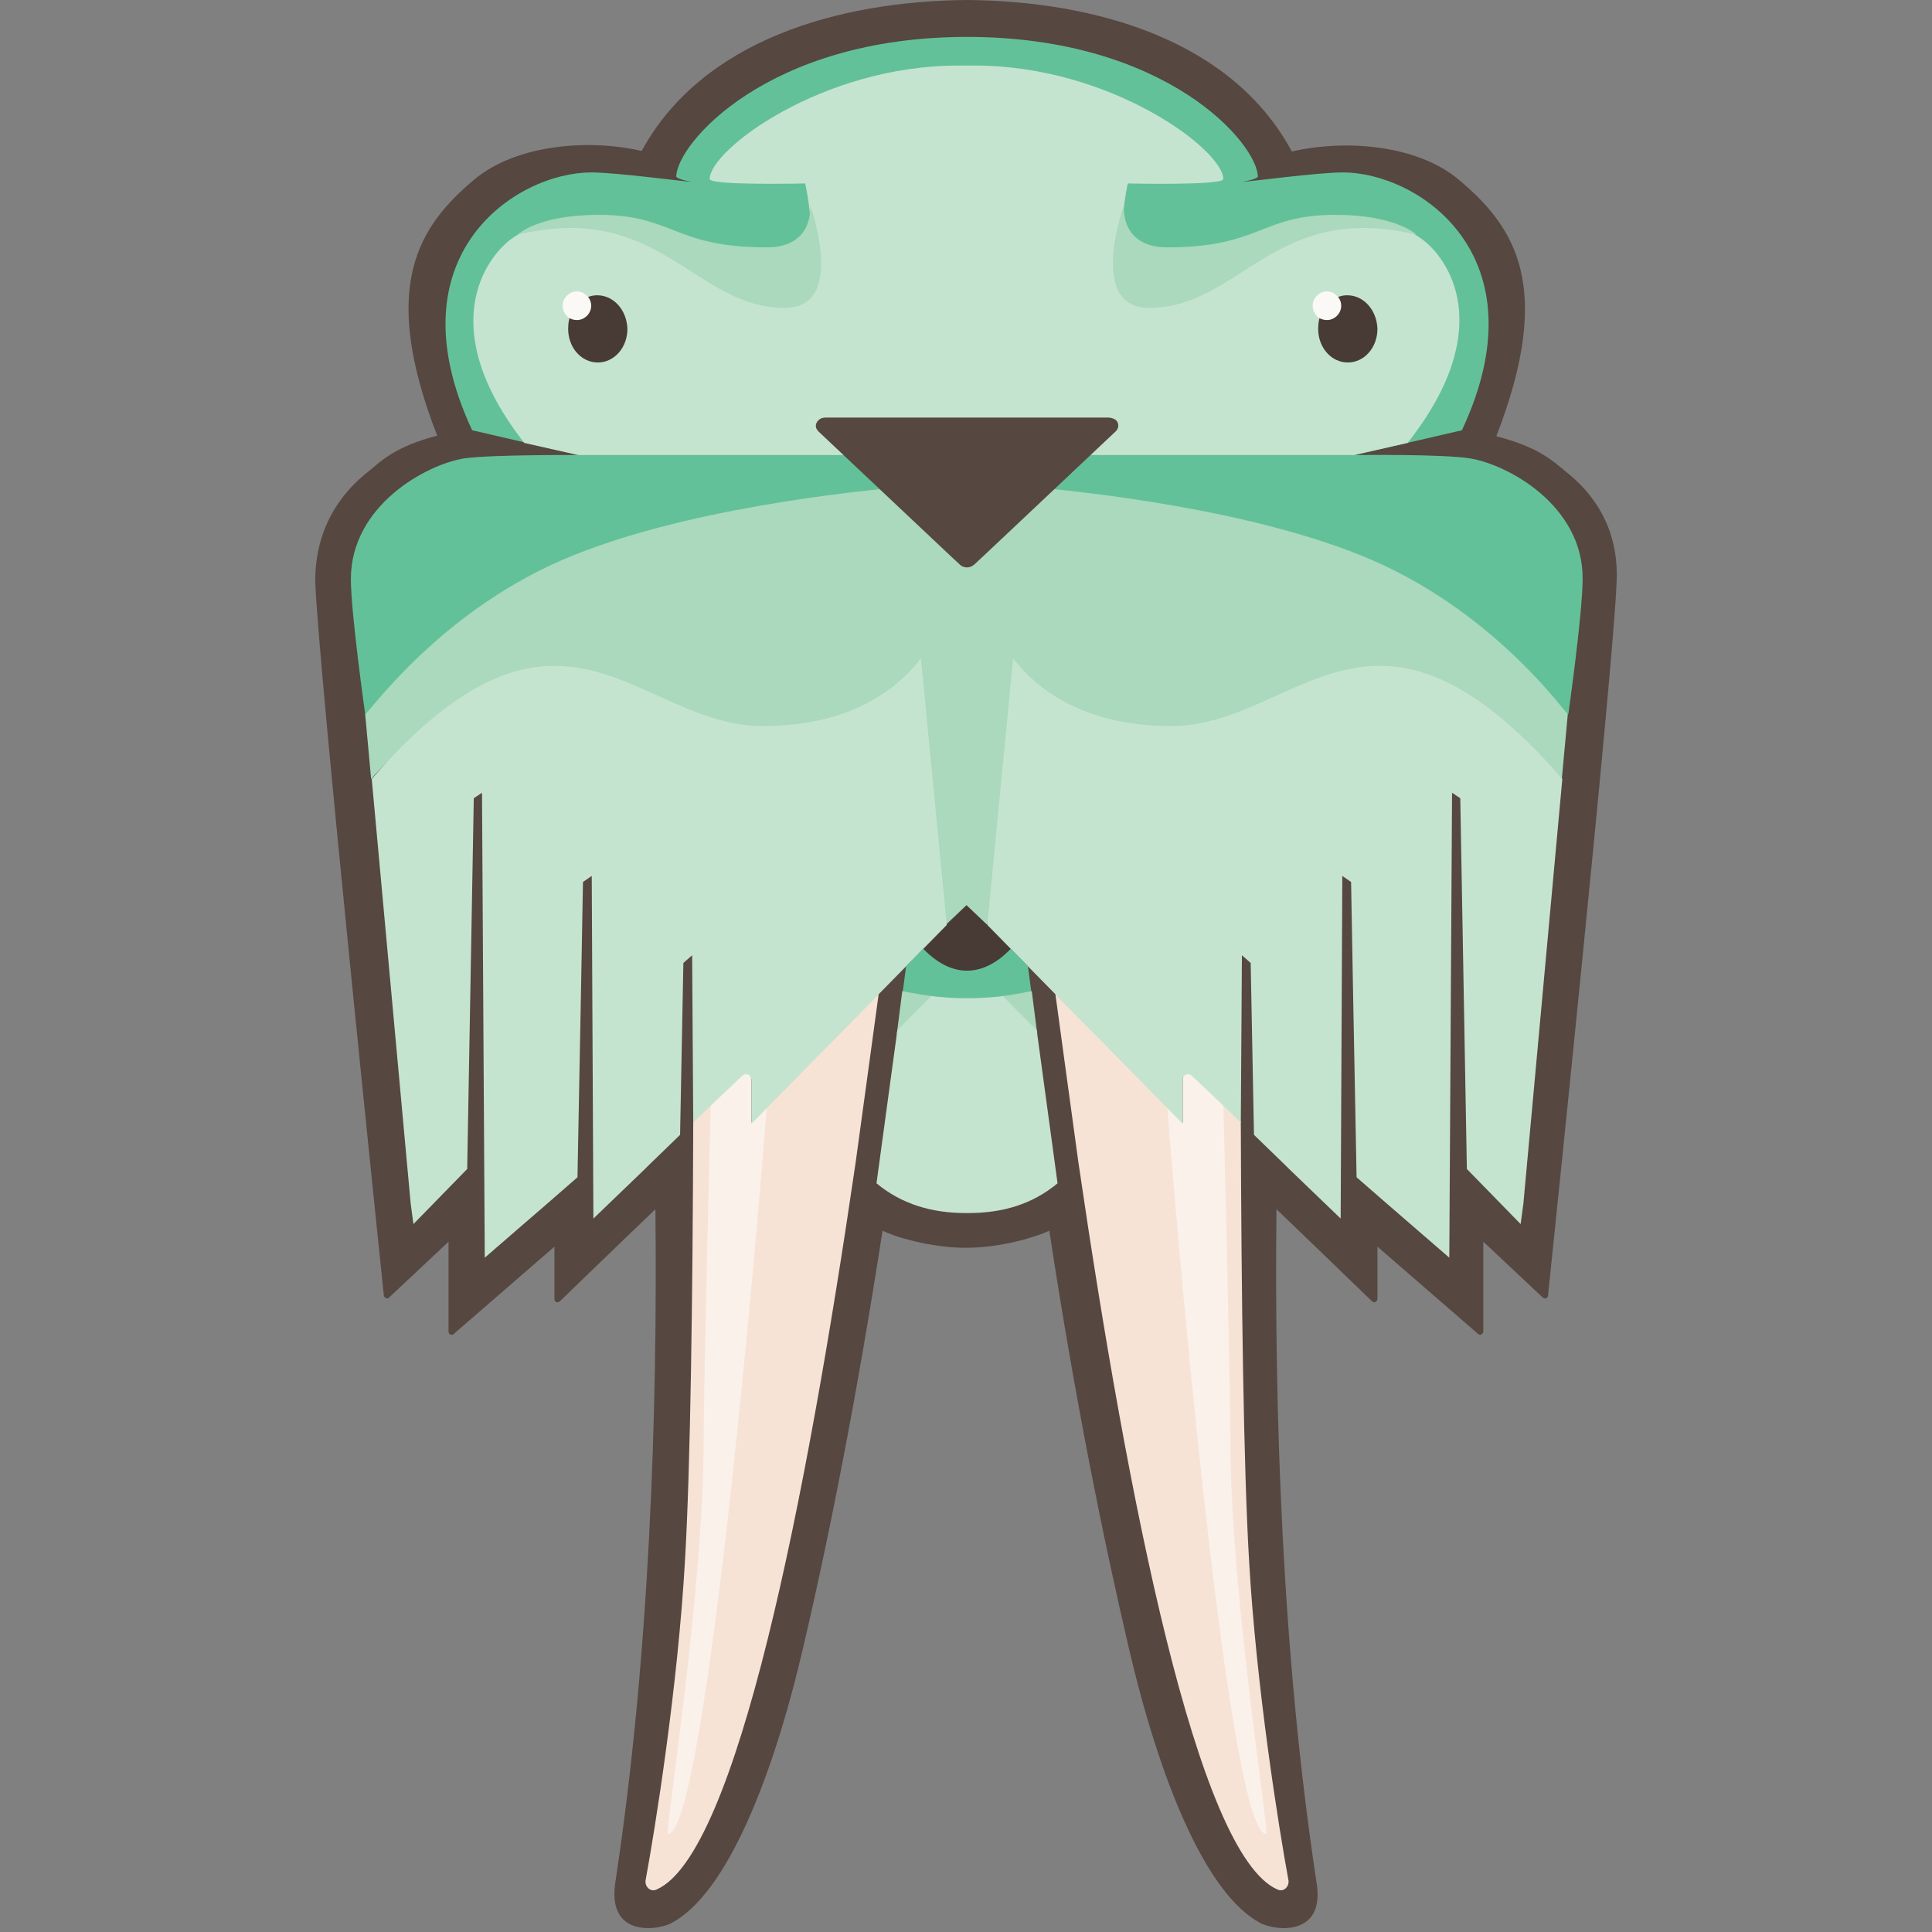 <?xml version="1.0" encoding="UTF-8" standalone="no"?>

<svg width="800px" height="800px" viewBox="-62 0 380 380" version="1.1" xmlns="http://www.w3.org/2000/svg" xmlns:xlink="http://www.w3.org/1999/xlink" preserveAspectRatio="xMidYMid">
	<rect x="-62" y="0" width="380" height="380" fill="#808080" stroke="none"/>
	<g>
		<path d="M245.829,92.642 C243.239,90.475 240.326,87.875 232.34,85.816 L232.34,85.707 C243.779,56.235 235.901,44.533 224.894,35.323 C216.908,28.605 202.987,27.305 192.088,29.797 C180.325,7.91 153.562,0.217 128.202,0 C102.843,0.217 76.08,7.91 64.209,29.689 C53.31,27.197 39.389,28.605 31.403,35.215 C20.396,44.425 12.518,56.127 23.957,85.599 L23.957,85.707 C15.971,87.766 13.166,90.475 10.576,92.642 C4.856,97.084 0,104.019 0,114.313 C0.54,130.674 13.489,254.738 13.489,254.738 C13.489,255.063 13.813,255.388 14.137,255.388 C14.353,255.388 14.461,255.28 14.568,255.172 L26.223,244.228 L26.223,261.89 C26.223,262.323 26.547,262.54 26.871,262.54 C26.979,262.54 27.195,262.54 27.302,262.323 L47.051,245.203 L47.051,255.497 C47.051,255.93 47.374,256.147 47.698,256.147 C47.914,256.147 48.022,256.039 48.13,255.93 L59.245,245.203 L66.907,237.835 C67.339,277.384 65.828,325.493 59.029,370.243 C57.95,377.503 61.943,379.236 65.504,379.236 C67.447,379.236 69.173,378.695 70.036,378.261 C80.936,372.518 90.001,349.656 95.936,324.193 C100.9,303.064 106.404,275.542 111.584,242.061 C113.958,243.253 120.972,245.42 127.987,245.42 C135.001,245.42 141.908,243.253 144.39,242.061 C149.462,275.434 155.073,302.956 160.037,324.193 C165.973,349.656 175.037,372.518 185.937,378.261 C186.8,378.695 188.635,379.236 190.469,379.236 C194.03,379.236 198.131,377.503 196.944,370.243 C190.145,325.601 188.635,277.493 189.066,237.835 L196.728,245.203 L207.843,255.93 C207.951,256.039 208.167,256.147 208.275,256.147 C208.599,256.147 208.923,255.822 208.923,255.497 L208.923,245.203 L228.671,262.323 C228.779,262.431 228.995,262.54 229.103,262.54 C229.426,262.54 229.75,262.215 229.75,261.89 L229.75,244.228 L241.405,255.172 C241.513,255.28 241.728,255.388 241.836,255.388 C242.16,255.388 242.484,255.172 242.484,254.738 C242.484,254.738 255.434,130.782 255.973,114.313 C256.405,104.019 251.549,97.084 245.829,92.642" fill="#564740">

</path>
		<path d="M132.195,181.925 L128.202,178.133 L124.21,181.925 L124.21,182.033 L119.569,186.693 C122.267,189.51 125.181,191.027 128.202,191.027 C131.224,191.027 134.138,189.51 136.836,186.693 L132.195,181.925" fill="#483A34">

</path>
		<path d="M140.936,194.927 L115.468,194.927 L114.389,203.379 L142.016,203.379 L140.936,194.927" fill="#AAD9BD">

</path>
		<path d="M110.828,195.469 C110.828,195.469 107.483,220.065 106.296,228.625 C96.583,295.046 82.878,364.825 67.123,371.652 C65.936,372.193 64.857,371.11 64.964,369.918 C66.907,359.408 71.331,331.669 72.734,306.856 C73.813,288.436 74.245,255.063 74.353,220.607 L83.85,211.505 C84.605,210.747 85.792,211.072 85.792,212.264 L85.792,220.824 L110.828,195.469" fill="#F7E3D6">

</path>
		<path d="M85.684,220.932 L85.684,212.372 C85.684,211.18 84.497,210.855 83.742,211.614 L77.806,217.248 C77.699,220.174 76.404,272.508 76.404,283.344 C76.404,313.466 68.634,360.708 69.389,360.708 C76.188,360.708 85.684,258.314 88.814,217.573 L85.684,220.932" fill="#FAF1EB">

</path>
		<path d="M145.577,195.469 C145.577,195.469 148.922,220.065 150.109,228.625 C159.821,295.046 173.527,364.825 189.282,371.652 C190.469,372.193 191.548,371.11 191.44,369.918 C189.498,359.408 185.073,331.669 183.671,306.856 C182.591,288.436 182.16,255.063 182.052,220.607 L172.555,211.505 C171.8,210.747 170.613,211.072 170.613,212.264 L170.613,220.824 L145.577,195.469" fill="#F7E3D6">

</path>
		<path d="M227.052,90.15 C221.548,89.283 204.714,89.5 204.498,89.5 L225.541,84.624 C241.621,50.276 217.016,33.915 202.124,33.915 C197.052,33.915 183.779,35.757 182.268,35.757 C182.268,35.757 184.75,35.431 185.397,34.781 C185.397,28.388 167.591,7.26 128.202,7.26 C88.922,7.26 71.008,28.388 71.008,34.781 C71.655,35.431 74.137,35.757 74.137,35.757 C72.626,35.757 59.353,33.915 54.281,33.915 C39.497,33.915 14.784,50.167 30.864,84.624 L51.907,89.5 C51.799,89.5 34.856,89.391 29.353,90.15 C21.799,91.342 7.014,99.468 7.014,113.879 C7.014,120.597 9.82,140.426 9.82,140.426 L246.477,140.426 C246.477,140.426 249.283,120.597 249.283,113.879 C249.391,99.468 234.606,91.342 227.052,90.15" fill="#63C199">

</path>
		<path d="M217.664,47.025 C214.102,44.425 209.354,43.341 202.987,43.341 C202.987,43.341 200.181,43.45 198.563,43.666 C183.347,45.617 177.951,53.852 163.275,53.852 C155.829,53.852 159.821,36.082 159.821,36.082 C159.821,36.082 178.598,36.515 178.598,35.215 C178.598,29.472 156.476,12.894 129.713,12.894 L126.476,12.894 C99.713,12.894 77.59,29.472 77.59,35.215 C77.59,36.515 96.368,36.082 96.368,36.082 C96.368,36.082 100.468,53.852 92.914,53.852 C78.238,53.852 72.842,45.617 57.626,43.666 C56.008,43.45 53.202,43.341 53.202,43.341 C46.835,43.341 42.087,44.425 38.525,47.025 C33.561,50.709 23.417,64.47 41.115,87.116 L51.691,89.5 L204.282,89.5 L214.858,87.116 C232.772,64.362 222.628,50.601 217.664,47.025" fill="#C5E4D0">

</path>
		<path fill="#A8E1C2">

</path>
		<path d="M55.468,58.077 C54.389,58.077 53.418,58.402 52.554,59.052 C52.878,59.378 52.986,59.703 52.986,60.136 C52.986,61.003 52.339,61.653 51.475,61.653 C51.151,61.653 50.828,61.545 50.504,61.328 C49.964,62.303 49.749,63.495 49.749,64.687 C49.749,68.371 52.339,71.296 55.576,71.296 C58.813,71.296 61.403,68.371 61.403,64.687 C61.296,61.003 58.706,58.077 55.468,58.077" fill="#483A34">

</path>
		<path d="M54.281,60.136 C54.281,59.378 53.957,58.619 53.418,58.186 C52.878,57.644 52.231,57.319 51.475,57.319 C49.964,57.319 48.669,58.619 48.669,60.136 C48.669,61.003 49.101,61.87 49.749,62.411 C50.18,62.737 50.828,62.953 51.475,62.953 C52.986,62.953 54.281,61.653 54.281,60.136" fill="#FBF9F6">

</path>
		<path d="M123.562,101.96 L116.871,95.676 L123.67,102.069 L123.562,101.96" fill="#564740">

</path>
		<path fill="#AAD9BD">

</path>
		<path d="M77.914,217.14 L74.353,220.607 L77.914,217.14" fill="#A8E1C2">

</path>
		<path d="M83.742,211.505 L77.914,217.14 L83.742,211.505" fill="#A8E1C2">

</path>
		<path fill="#A8E1C2">

</path>
		<path fill="#8CD7AF">

</path>
		<path d="M123.994,102.394 L126.8,104.994 L123.67,102.069 L123.994,102.394" fill="#564740">

</path>
		<path fill="#AAD9BD">

</path>
		<path fill="#A8E1C2">

</path>
		<path fill="#8CD7AF">

</path>
		<path fill="#A8E1C2">

</path>
		<path d="M202.987,58.077 C201.908,58.077 200.937,58.402 200.074,59.052 C200.397,59.378 200.505,59.703 200.505,60.136 C200.505,61.003 199.858,61.653 198.994,61.653 C198.671,61.653 198.347,61.545 198.023,61.328 C197.484,62.303 197.268,63.495 197.268,64.687 C197.268,68.371 199.858,71.296 203.095,71.296 C206.333,71.296 208.923,68.371 208.923,64.687 C208.815,61.003 206.225,58.077 202.987,58.077" fill="#483A34">

</path>
		<path d="M201.8,60.136 C201.8,59.378 201.476,58.619 200.937,58.186 C200.397,57.644 199.75,57.319 198.994,57.319 C197.484,57.319 196.189,58.619 196.189,60.136 C196.189,61.003 196.62,61.87 197.268,62.411 C197.699,62.737 198.347,62.953 198.994,62.953 C200.505,62.953 201.8,61.653 201.8,60.136" fill="#FBF9F6">

</path>
		<path d="M132.843,101.96 L139.533,95.676 L132.735,102.069 L132.843,101.96" fill="#564740">

</path>
		<path d="M170.721,220.932 L170.721,212.372 C170.721,211.18 171.908,210.855 172.663,211.614 L178.598,217.248 C178.706,220.174 180.001,272.508 180.001,283.344 C180.001,313.466 187.771,360.708 187.016,360.708 C180.217,360.708 170.721,258.314 167.591,217.573 L170.721,220.932" fill="#FAF1EB">

</path>
		<path fill="#AAD9BD">

</path>
		<path d="M178.491,217.14 L182.052,220.607 L178.491,217.14" fill="#A8E1C2">

</path>
		<path d="M172.663,211.505 L178.491,217.14 L172.663,211.505" fill="#A8E1C2">

</path>
		<path fill="#A8E1C2">

</path>
		<path fill="#8CD7AF">

</path>
		<path d="M132.411,102.394 L129.605,104.994 L132.735,102.069 L132.411,102.394" fill="#564740">

</path>
		<path d="M207.951,110.195 C184.75,100.118 150.109,96.543 139.533,95.676 L132.735,102.069 L132.411,102.394 L129.605,104.994 C129.282,105.319 128.742,105.536 128.202,105.536 C127.663,105.536 127.231,105.319 126.8,104.994 L123.994,102.394 L123.67,102.069 L116.871,95.676 C106.296,96.543 71.655,100.118 48.454,110.195 C23.525,121.03 9.82,141.293 9.82,140.426 L11.007,153.32 L11.007,153.211 C48.454,110.195 124.102,181.817 124.102,181.817 L128.094,178.024 L132.087,181.817 C132.087,181.817 207.736,110.195 245.182,153.211 L245.182,153.32 L246.369,140.426 C246.585,141.293 232.88,121.03 207.951,110.195" fill="#AAD9BD">

</path>
		<path d="M124.21,181.925 L119.138,129.482 C113.742,136.525 104.03,142.809 88.058,142.809 C63.238,142.809 48.562,110.195 11.115,153.211 L18.777,236.752 L19.317,240.761 L29.892,229.925 L31.187,157.004 L32.806,155.92 L33.346,247.37 L45.864,236.535 L51.583,231.551 C52.015,210.205 52.662,173.473 52.662,173.473 L54.389,172.282 L54.713,239.677 L64.964,229.817 L65.612,229.167 L71.763,223.208 C72.087,205.871 72.411,189.401 72.411,189.401 L74.137,187.884 L74.353,220.824 L77.914,217.356 L83.85,211.722 C84.173,211.397 84.497,211.289 84.821,211.289 C85.36,211.289 85.792,211.722 85.792,212.481 L85.792,221.04 L124.21,181.925" fill="#C5E4D0">

</path>
		<path d="M157.016,82.348 C156.692,82.24 156.368,82.132 156.044,82.132 L100.36,82.132 C100.037,82.132 99.605,82.24 99.389,82.348 C98.634,82.782 98.202,83.649 98.634,84.407 L98.958,84.841 L123.562,108.028 L123.67,108.137 L126.8,111.062 C127.123,111.387 127.663,111.604 128.202,111.604 C128.742,111.604 129.174,111.387 129.605,111.062 L132.735,108.137 L132.843,108.028 L157.447,84.841 C157.555,84.732 157.663,84.624 157.771,84.407 C158.203,83.649 157.879,82.673 157.016,82.348" fill="#564740">

</path>
		<path d="M132.195,181.925 L137.267,129.482 C142.663,136.525 152.375,142.809 168.347,142.809 C193.167,142.809 207.843,110.195 245.29,153.211 L237.628,236.752 L237.088,240.761 L226.513,229.925 L225.218,157.004 L223.599,155.92 L223.059,247.37 L210.541,236.535 L204.822,231.551 C204.39,210.205 203.743,173.473 203.743,173.473 L202.016,172.282 L201.692,239.677 L191.44,229.817 L190.793,229.167 L184.642,223.208 C184.318,205.871 183.994,189.401 183.994,189.401 L182.268,187.884 L182.052,220.824 L178.491,217.356 L172.555,211.722 C172.232,211.397 171.908,211.289 171.584,211.289 C171.044,211.289 170.613,211.722 170.613,212.481 L170.613,221.04 L132.195,181.925" fill="#C5E4D0">

</path>
		<path d="M232.34,68.479 C232.34,66.312 232.34,64.253 232.232,62.195 L232.232,85.707 C232.34,68.046 232.34,68.913 232.34,68.479" fill="#564740">

</path>
		<path d="M92.375,60.569 C104.677,60.569 97.339,40.307 97.339,40.307 C97.339,40.307 98.31,48.651 88.814,48.651 C70.468,48.651 70.468,42.258 55.792,42.258 C43.705,42.258 39.821,46.159 39.821,46.159 C67.662,39.441 74.569,60.569 92.375,60.569" fill="#AAD9BD">

</path>
		<path fill="#F6E0D3">

</path>
		<path d="M141.908,202.62 L135.217,195.903 C132.843,196.228 130.577,196.336 128.202,196.336 C125.828,196.336 123.454,196.119 121.188,195.903 L114.497,202.62 L110.397,232.743 C115.361,236.86 121.296,238.594 127.987,238.594 L128.418,238.594 C135.217,238.594 141.044,236.86 146.008,232.743 L141.908,202.62" fill="#C5E4D0">

</path>
		<path d="M140.181,190.051 L136.836,186.584 C134.138,189.401 131.224,190.918 128.202,190.918 C125.181,190.918 122.267,189.401 119.569,186.584 L116.224,190.051 L115.576,194.927 C116.332,195.144 116.979,195.253 117.735,195.361 C121.188,196.011 124.641,196.336 128.202,196.336 C131.764,196.336 135.325,196.011 138.67,195.361 C139.426,195.253 140.181,195.036 140.828,194.927 L140.181,190.051" fill="#63C199">

</path>
		<path d="M164.03,60.569 C151.728,60.569 159.066,40.307 159.066,40.307 C159.066,40.307 158.095,48.651 167.591,48.651 C185.937,48.651 185.937,42.258 200.613,42.258 C212.699,42.258 216.585,46.159 216.585,46.159 C188.742,39.441 181.836,60.569 164.03,60.569" fill="#AAD9BD">

</path>
	</g>
</svg>
